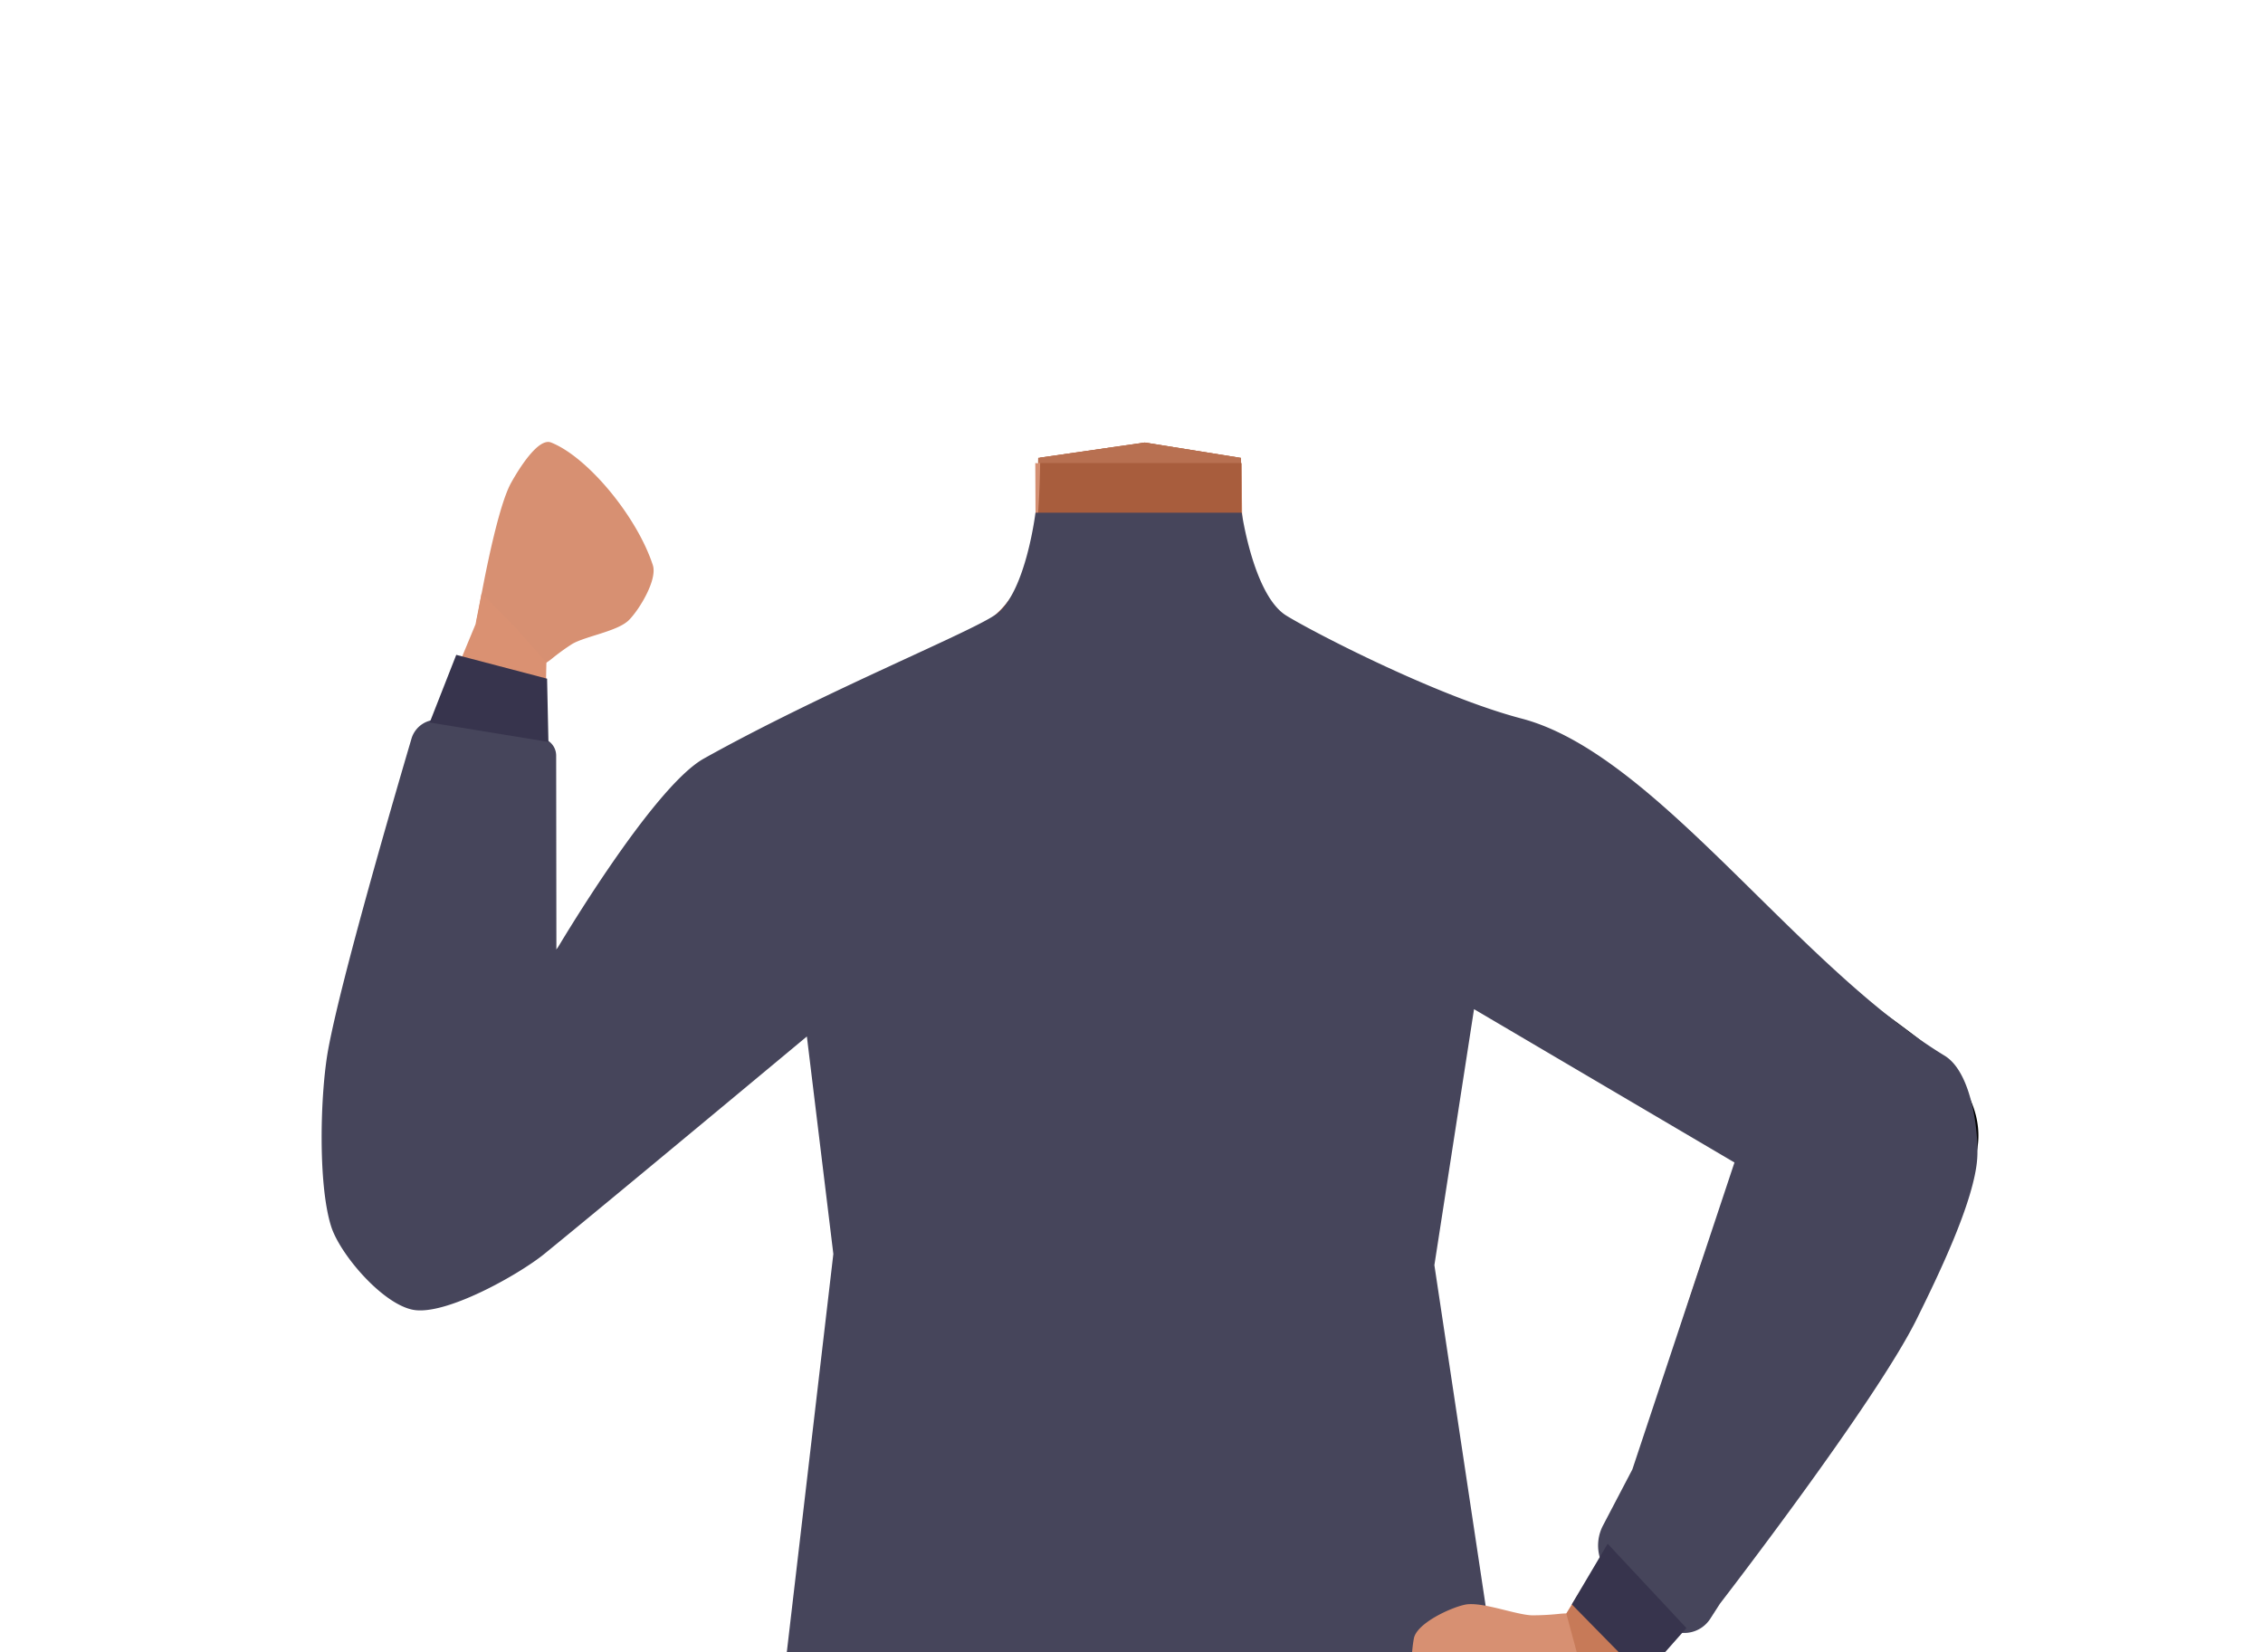 <svg xmlns="http://www.w3.org/2000/svg" viewBox="0 0 588 429.28"><defs><style>.cls-1{fill:#d48f72;}.cls-2{fill:#a85d3d;}.cls-3,.cls-5{fill:none;}.cls-3{stroke:#000;stroke-miterlimit:10;stroke-width:3px;}.cls-4{fill:#d79072;}.cls-6{fill:#46455b;}.cls-7{fill:#c77a58;}.cls-8{fill:#37344d;}.cls-9{fill:#da9172;}.cls-10{fill:#b87051;}</style></defs><g id="Calque_5" data-name="Calque 5"><path class="cls-1" d="M415.81,221.8c-.6,38.39-26.2,33.17-36.86,42.29-12.58,10.77-8.27,50-17.18,64-2.45,3.84-11.36,10.1-15.8,9.08-12.51-2.87-24-30.73-34.77-37.73-6.33-4.12-23.57-3.62-30.19,0-11.25,6.16-22.27,34.86-34.77,37.73-4.44,1-13.35-5.24-15.8-9.08-8.91-14-4.6-53.24-17.19-64C202.6,255,177,260.19,176.39,221.8c-.41-26.59,35-37.34,35-37.34l40.15-19.91a31.57,31.57,0,0,0,17.29-24.31,30.71,30.71,0,0,0,.25-4.19L269,120.32l.78.06.46,0,25.38,2,26.89-2.06h.07l.07,5.24.12,9.61,0,3.21c0,.33,0,.67,0,1v0c0,.65.09,1.3.16,2a29.38,29.38,0,0,0,.93,4.57,28.5,28.5,0,0,0,14.7,17.59l40.53,20.1a27.41,27.41,0,0,0,3.16,1.33C389,187.33,416.18,198.46,415.81,221.8Z"/><polygon class="cls-1" points="323.45 176.98 295.95 209.48 281.15 191.79 268.76 176.98 269.48 135.42 269.74 120.38 269.74 120.32 269.76 118.98 270.22 118.91 297.45 114.98 322.45 118.98 322.47 120.32 322.47 120.33 322.62 128.93 322.73 135.17 322.8 139.38 322.8 139.41 322.82 140.69 322.94 147.48 323.45 176.98"/><path class="cls-2" d="M324,146.23l-1,1.25c-5.16,6.33-28.83,35-41.79,44.31-3.2,2.29-5.74,3.39-7.2,2.69-6.76-3.26-14.84-35.1-14.84-35.1a18.69,18.69,0,0,0,1.81-1.94,38.48,38.48,0,0,0,7.77-16.56c0-.21.09-.42.13-.64.26-1.37.48-3,.66-4.82.42-4.26.63-9.55.72-15v-.1c0-.47,0-.94,0-1.41L297.45,115l25,4,0,1.34h.11l0,5.24v3.37l.05,11,.15.76.14.67.93,4.57Z"/><path class="cls-3" d="M358,228.53c11.9,25,40.93,38.77,40.93,38.77s52.95,32.76,70.43,44c8.23,5.27,25.21,16.57,38.95-3.61h0c11.33-16.64-2.81-30.35-10.19-36.17-15-11.84-47.9-32.65-60.5-46.74-9.38-10.5-19.75-30.33-43.13-36.2,0,0-18.61-6.9-31.75,8.25l-.52.6A28.69,28.69,0,0,0,358,228.53Z"/><path class="cls-4" d="M494.25,273.72c-18.55-7.17-32.67,11.81-37.39,19s-10.68,23.93-13.63,32.14c-7.55,21-17.52,57.34-25.19,77.8-5,13.46-8.09,20.41-.35,25.93,7.05,5,16.13-5.75,19.74-9.93,14.85-17.19,44.3-50.4,56.84-70.9,5.14-8.41,14-26.39,16.11-36C516.32,284.8,499.65,275.81,494.25,273.72Z"/><path class="cls-3" d="M365.74,384.31c-.88-4-5.67-25.28-5.62-33.83.06-9.17,4-27.71,1.81-36.66-9.77-39.57-123.54-39.65-133.32,0-2.21,8.95,1.74,27.49,1.8,36.66.06,8.55-4.73,29.82-5.62,33.83-11,50.33,70.35,73.38,70.35,73.38S376.78,434.64,365.74,384.31Z"/><path class="cls-5" d="M334.32,369.46c16.16,5.22,23.2,9.63,27,16.56,3.11,5.62,6,18.48,6.27,24.9.55,15.07-7.77,52.94-21.92,65.58-14.41,12.86-84.8,12.86-99.2,0C232.35,463.86,224,426,224.58,410.92c.23-6.42,3.16-19.28,6.27-24.9,3.84-6.93,10.89-11.34,27-16.56,18.49-6,37.3-5,37.3-5S315.83,363.48,334.32,369.46Z"/><path class="cls-4" d="M116.11,337c19.9-.14,26.06-23,27.8-31.41s1.15-26.18.87-34.9c-.7-22.34-4.75-59.77-5.14-81.62-.25-14.37,0-22-9.2-24.23-8.39-2.08-12.88,11.26-14.71,16.47-7.5,21.45-22.69,63.16-26.82,86.82-1.7,9.72-3.32,29.68-1.76,39.42C91.52,334.75,110.33,337,116.11,337Z"/><path class="cls-3" d="M235.35,228.81c-8.54,26.33-35.52,43.78-35.52,43.78S151.6,312,135.73,325.36c-7.47,6.31-22.83,19.73-39.09,1.51h0c-13.4-15-1.17-30.46,5.39-37.19,13.33-13.69,43.23-38.62,53.88-54.23,7.93-11.64,15.63-32.66,38-41.52,0,0,17.56-9.27,32.56,4l.59.52a28.7,28.7,0,0,1,8.25,30.32Z"/><path class="cls-6" d="M322.65,133.21s3.06,21.51,11.59,26.75c7,4.31,39.18,21,61.18,26.76,34.89,9.21,70.82,63.79,109.85,87.58,7.29,4.44,8.89,20.64,8.48,26.65-.75,11.14-10.19,30.6-15.74,41.81-10.71,21.65-51.1,73.91-51.1,73.91l-2.53,3.93a8.05,8.05,0,0,1-12.24,1.55l-13.32-12.37a11.21,11.21,0,0,1-2.31-13.41l7.63-14.57,26.53-79.75L383,262.21,372.7,328.72l17.7,117.64-13.3,21.07-168.78.4-6.69-14.54,14.9-127.47-6.88-56.51s-51.92,43.25-68.21,56.49c-6.63,5.39-25.81,16.19-34.19,14.51-8-1.6-19-14.51-21.24-21.75-3.45-11-2.81-34.65-.72-45.95,3.34-18.11,16.8-64.31,21.63-80.7a6.85,6.85,0,0,1,7.77-4.79l26.06,4.69a4.6,4.6,0,0,1,3.76,4.51l.06,50.5s24.89-42.22,38.33-49.73c31.52-17.6,70.74-33.35,76.21-37.71,7.48-5.95,9.94-26.17,9.94-26.17"/><path class="cls-4" d="M420.87,425c2,3.19,3.07,9-3,14.84,0,0-17.64,20.21-25.41,24.34-3.47,1.84-12.79,6.25-15.37,3.29-7.33-8.38-12.07-28.61-9.73-41.72.71-3.93,9.41-8,13.34-8.82,4.31-.84,13,2.62,17.34,2.78a67.32,67.32,0,0,0,7.18-.39C411.15,418.73,418.1,420.59,420.87,425Z"/><polygon class="cls-7" points="411.11 412.52 406.97 419.22 410.34 431.71 414.31 443.79 419.9 437.77 430.05 430.73 411.11 412.52"/><polygon class="cls-8" points="408.4 416.86 417.72 401.11 438.19 423.02 426.94 435.75 408.4 416.86"/><path class="cls-4" d="M128.62,174c-3-1.8-6.47-6.43-4.42-14.53,0,0,4.45-26.5,8.59-34,1.85-3.33,7-11.82,10.38-10.5,9.48,3.74,22.32,19.19,26.46,31.88,1.24,3.81-3.62,11.74-6.3,14.35-3,2.87-11.2,4.1-14.67,6.13a58.56,58.56,0,0,0-5.37,3.9C139,174.62,132.75,176.41,128.62,174Z"/><polygon class="cls-9" points="141.81 180.05 141.97 172.12 133.69 162.8 125.14 154.15 123.56 162.2 118.91 173.41 141.81 180.05"/><polygon class="cls-8" points="142.15 176.34 142.5 192.77 111.65 187.73 118.55 170.15 142.15 176.34"/><polygon class="cls-10" points="322.47 120.32 269.74 120.32 269.76 118.98 270.22 118.91 297.45 114.98 322.45 118.98 322.47 120.32"/></g></svg>